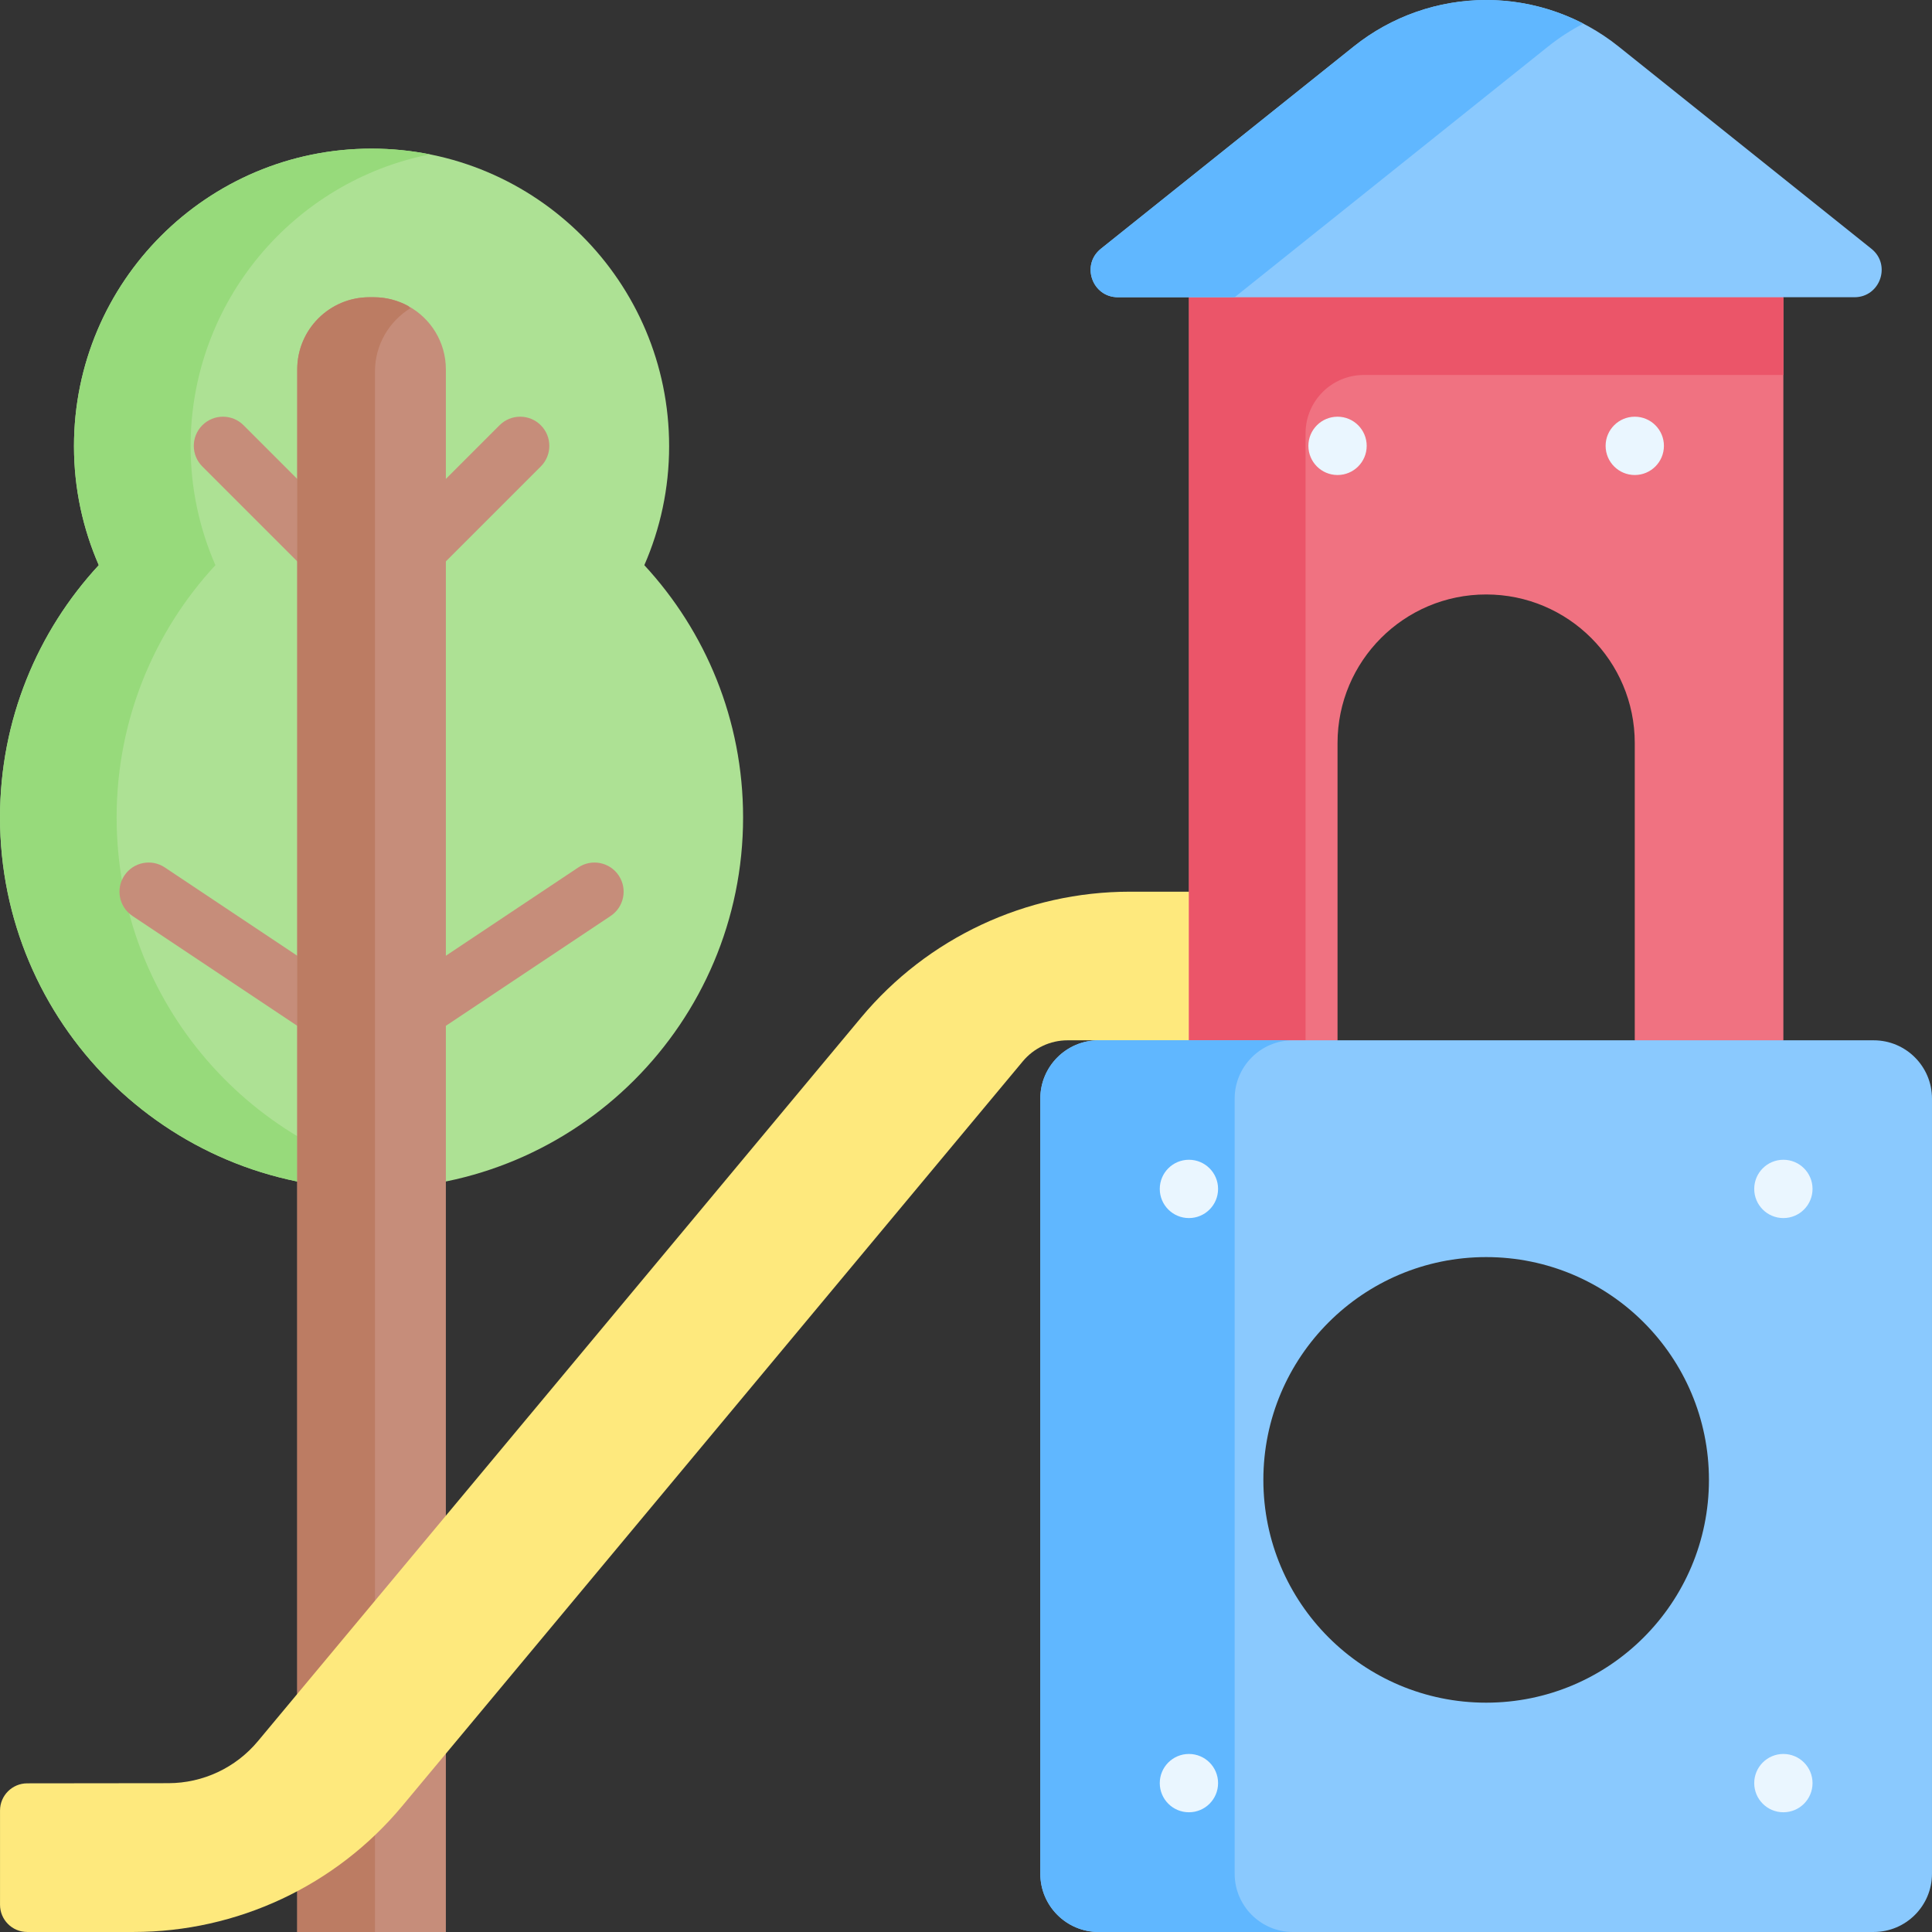 <svg id="Capa_1" enable-background="new 0 0 512 512" height="512" viewBox="0 0 512 512" width="512" xmlns="http://www.w3.org/2000/svg"><rect x="0" y="0" width="512" height="512" fill="#333333" stroke="none"/><g><path d="m170.754 149.776c4.218-9.658 6.573-20.315 6.573-31.527 0-43.553-35.307-78.86-78.861-78.86-43.553 0-78.86 35.307-78.86 78.86 0 11.212 2.355 21.869 6.573 31.527-16.242 17.557-26.172 41.037-26.172 66.84 0 54.378 44.082 98.46 98.46 98.46s98.46-44.082 98.46-98.46c-.001-25.803-9.931-49.283-26.173-66.84z" fill="#ade194"/><path d="m113.92 313.875c-5.027.793-10.199 1.205-15.453 1.205-54.383 0-98.465-44.092-98.465-98.465 0-25.806 9.931-49.284 26.177-66.838-4.213-9.663-6.573-20.315-6.573-31.534 0-43.546 35.304-78.86 78.861-78.86 5.285 0 10.456.525 15.453 1.525-36.16 7.17-63.408 39.075-63.408 77.336 0 11.219 2.359 21.871 6.572 31.534-16.246 17.554-26.177 41.032-26.177 66.838.001 49.119 35.975 89.842 83.013 97.259z" fill="#97da7b"/><g><path d="m98.467 283.418c-1.494 0-2.988-.433-4.286-1.298l-59.076-39.384c-3.55-2.367-4.51-7.164-2.143-10.714 2.368-3.551 7.164-4.509 10.714-2.143l54.791 36.527 54.79-36.527c3.55-2.366 8.347-1.408 10.714 2.143 2.367 3.55 1.407 8.348-2.143 10.714l-59.075 39.384c-1.298.865-2.792 1.298-4.286 1.298z" fill="#c68d7a"/></g><g><path d="m98.467 165.267c-2.049 0-4.014-.814-5.464-2.263l-39.384-39.384c-3.017-3.017-3.017-7.909 0-10.926 3.018-3.017 7.909-3.017 10.928 0l33.921 33.92 33.919-33.92c3.018-3.017 7.909-3.017 10.928 0 3.017 3.017 3.017 7.909 0 10.926l-39.383 39.384c-1.451 1.449-3.416 2.263-5.465 2.263z" fill="#c68d7a"/></g><path d="m118.16 97.89v414.11h-39.39v-414.11c0-10.56 8.56-19.12 19.12-19.12h1.15c3.34 0 6.47.85 9.2 2.36 5.91 3.25 9.92 9.54 9.92 16.76z" fill="#c68d7a"/><path d="m108.77 81.68c-5.64 3.45-9.4 9.69-9.4 16.78v413.54h-20.6v-414.11c0-10.56 8.56-19.12 19.12-19.12h1.15c3.34 0 6.47.85 9.2 2.36.16.24.34.43.53.55z" fill="#bc7c63"/><path d="m315.078 275.692h-32.146c-4.586 0-8.935 2.037-11.871 5.56l-164.486 197.383c-17.616 21.139-43.71 33.361-71.227 33.361h-28.13c-3.983 0-7.211-3.229-7.211-7.211v-24.97c0-3.979 3.224-7.207 7.203-7.211l37.422-.043c9.158-.01 17.84-4.082 23.704-11.117l159.866-191.785c17.616-21.133 43.707-33.351 71.218-33.351h15.658l10.302 8.36v23.351z" fill="#fee97d"/><path d="m315.078 78.772v196.919l7.726 10.302h23.184l8.473-10.302v-78.768c0-21.751 17.633-39.384 39.384-39.384 21.751 0 39.384 17.633 39.384 39.384v78.768l7.726 10.302h23.931l7.726-10.302v-196.919l-7.726-10.302h-139.862z" fill="#f07281"/><path d="m472.618 78.768v20.604h-111.177c-8.534 0-15.453 6.918-15.453 15.453v160.863h-30.905v-196.92z" fill="#eb5569"/><path d="m393.846.004c12.747 0 25.115 4.338 35.069 12.301l67.03 53.624c5.323 4.258 2.312 12.842-4.505 12.842h-195.188c-6.817 0-9.828-8.584-4.505-12.842l67.03-53.624c9.954-7.962 22.322-12.301 35.069-12.301z" fill="#8ac9fe"/><path d="m419.605 6.274c-3.276 1.679-6.398 3.698-9.323 6.037l-83.084 66.457h-30.949c-6.817 0-9.828-8.585-4.504-12.843l67.028-53.614c9.962-7.964 22.324-12.311 35.078-12.311 9.014 0 17.843 2.174 25.754 6.274z" fill="#60b7ff"/><path d="m496.545 275.692h-205.398c-8.534 0-15.453 6.918-15.453 15.453v205.398c0 8.534 6.918 15.453 15.453 15.453h205.398c8.534 0 15.453-6.918 15.453-15.453v-205.398c0-8.535-6.919-15.453-15.453-15.453zm-102.699 175.534c-32.608 0-59.042-26.434-59.042-59.042s26.434-59.042 59.042-59.042 59.042 26.434 59.042 59.042-26.434 59.042-59.042 59.042z" fill="#8ac9fe"/><path d="m327.198 496.547v-205.408c0-8.53 6.923-15.453 15.453-15.453h-51.509c-8.53 0-15.453 6.923-15.453 15.453v205.408c0 8.53 6.923 15.453 15.453 15.453h51.509c-8.53 0-15.453-6.923-15.453-15.453z" fill="#60b7ff"/><g fill="#eaf6ff"><g><path d="m315.078 322.802c-4.267 0-7.726-3.459-7.726-7.726 0-4.267 3.459-7.726 7.726-7.726 4.267 0 7.726 3.459 7.726 7.726.001 4.267-3.459 7.726-7.726 7.726z"/><path d="m472.614 322.802c-4.267 0-7.726-3.459-7.726-7.726 0-4.267 3.459-7.726 7.726-7.726 4.267 0 7.726 3.459 7.726 7.726 0 4.267-3.459 7.726-7.726 7.726z"/><path d="m315.078 480.27c-4.267 0-7.726-3.459-7.726-7.726 0-4.267 3.459-7.726 7.726-7.726 4.267 0 7.726 3.459 7.726 7.726.001 4.267-3.459 7.726-7.726 7.726z"/><path d="m472.614 480.27c-4.267 0-7.726-3.459-7.726-7.726 0-4.267 3.459-7.726 7.726-7.726 4.267 0 7.726 3.459 7.726 7.726 0 4.267-3.459 7.726-7.726 7.726z"/></g><g><path d="m354.462 125.883c-4.267 0-7.726-3.459-7.726-7.726 0-4.267 3.459-7.726 7.726-7.726 4.267 0 7.726 3.459 7.726 7.726 0 4.266-3.459 7.726-7.726 7.726z"/><path d="m433.23 125.883c-4.267 0-7.726-3.459-7.726-7.726 0-4.267 3.459-7.726 7.726-7.726 4.267 0 7.726 3.459 7.726 7.726 0 4.266-3.459 7.726-7.726 7.726z"/></g></g></g></svg>
